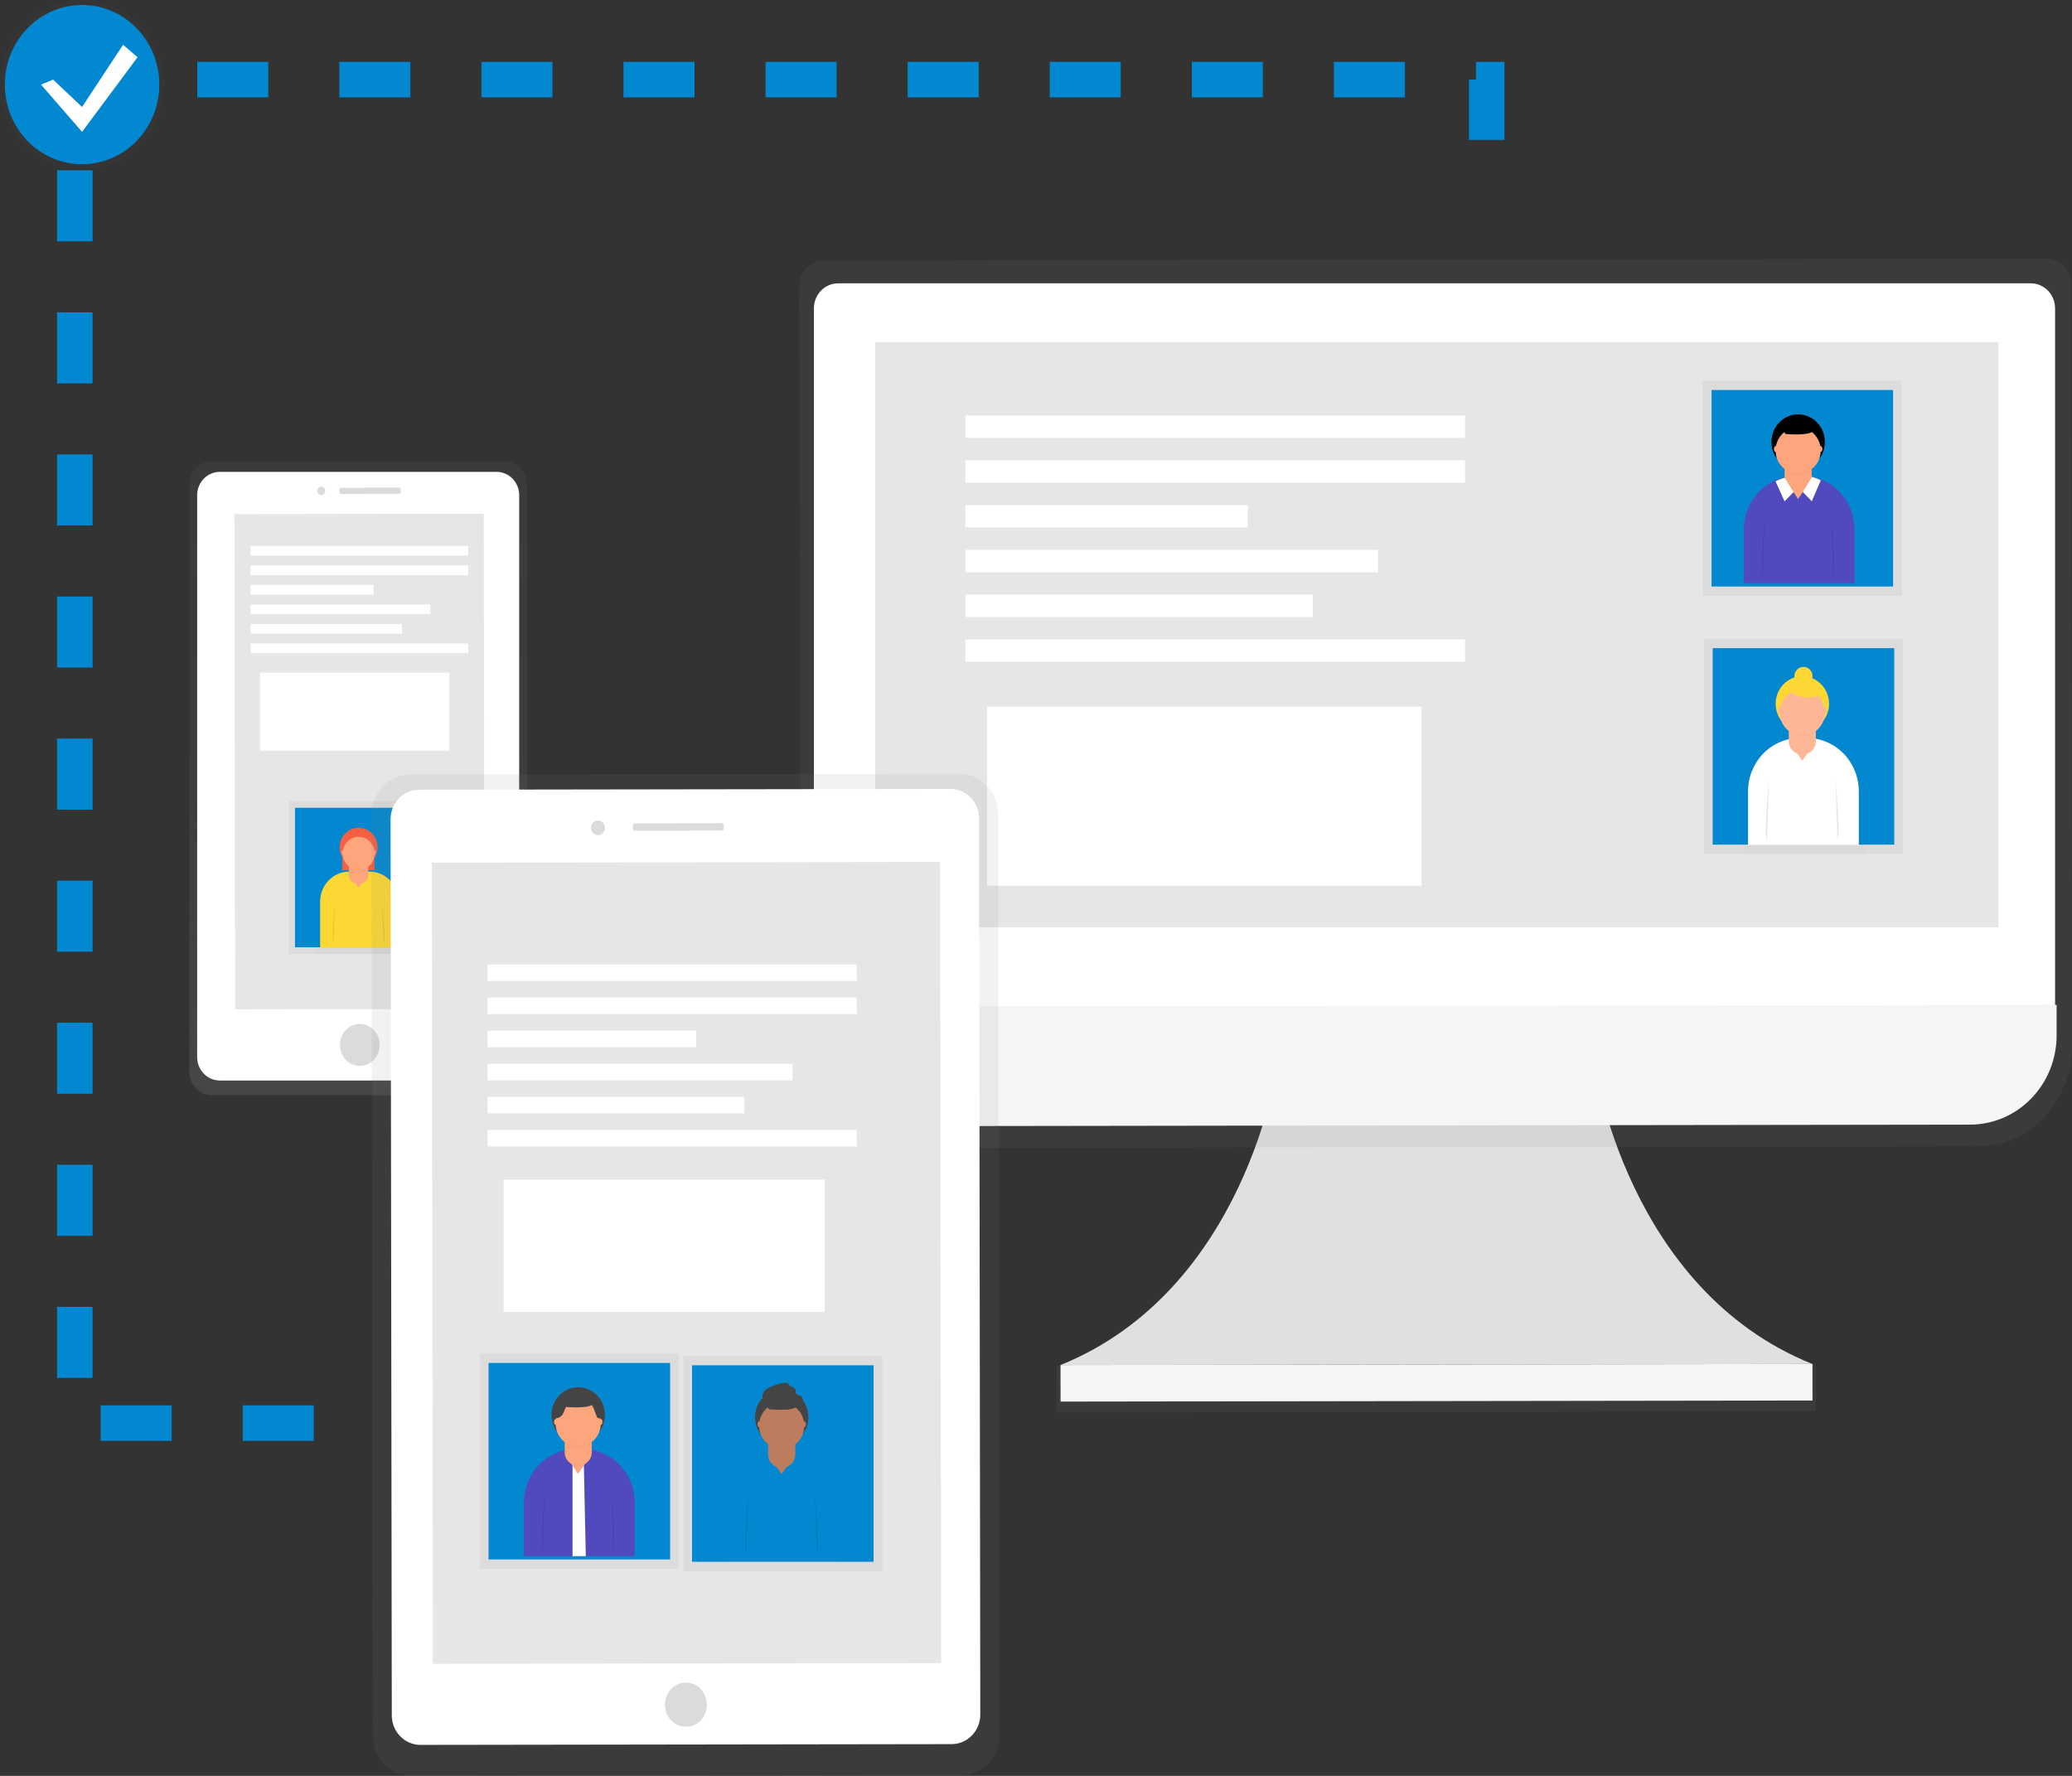 <svg width="350" height="300" viewBox="0 0 350 300" fill="none" xmlns="http://www.w3.org/2000/svg">
<rect x="0" y="0" width="350" height="300" fill="#333333" stroke="none"/>
<g clip-path="url(#clip0)">
<path d="M85.197 77.953H35.81C33.701 77.953 31.991 79.715 31.991 81.89V181.079C31.991 183.253 33.701 185.016 35.81 185.016H85.197C87.306 185.016 89.016 183.253 89.016 181.079V81.89C89.016 79.715 87.306 77.953 85.197 77.953Z" fill="url(#paint0_linear)"/>
<path d="M83.883 79.713H37.124C35.015 79.713 33.305 81.475 33.305 83.65V178.591C33.305 180.765 35.015 182.528 37.124 182.528H83.883C85.993 182.528 87.702 180.765 87.702 178.591V83.65C87.702 81.475 85.993 79.713 83.883 79.713Z" fill="white"/>
<path d="M81.716 86.788L39.6 86.849L39.714 170.518L81.829 170.458L81.716 86.788Z" fill="#E6E6E6"/>
<path d="M60.781 180.063C62.635 180.06 64.135 178.47 64.133 176.511C64.13 174.552 62.625 172.966 60.771 172.968C58.917 172.971 57.416 174.561 57.419 176.52C57.422 178.479 58.927 180.065 60.781 180.063Z" fill="#DBDBDB"/>
<path d="M54.276 83.631C54.647 83.631 54.948 83.313 54.947 82.922C54.947 82.53 54.645 82.213 54.274 82.214C53.903 82.215 53.602 82.532 53.603 82.924C53.603 83.315 53.905 83.632 54.276 83.631Z" fill="#DBDBDB"/>
<path d="M67.324 82.372L57.677 82.386C57.466 82.386 57.295 82.563 57.296 82.78L57.296 83.056C57.296 83.273 57.468 83.45 57.678 83.449L67.325 83.435C67.536 83.435 67.707 83.258 67.707 83.041L67.706 82.765C67.706 82.548 67.535 82.372 67.324 82.372Z" fill="#DBDBDB"/>
<path d="M72.637 135.339H48.791V161.15H72.637V135.339Z" fill="url(#paint1_linear)"/>
<path d="M71.602 136.461H49.83V160.028H71.602V136.461Z" fill="#0288D1"/>
<g opacity="0.5">
<path opacity="0.5" d="M62.364 147.142V146.697H63.509V144.417C63.856 143.874 64.056 143.245 64.088 142.596C64.121 141.946 63.984 141.3 63.692 140.723C63.4 140.146 62.965 139.66 62.43 139.315C61.895 138.971 61.28 138.779 60.649 138.762C60.019 138.744 59.395 138.9 58.843 139.214C58.29 139.529 57.829 139.989 57.508 140.549C57.186 141.108 57.015 141.746 57.013 142.397C57.01 143.047 57.177 143.686 57.494 144.248V146.697H58.758V147.22C57.21 147.661 55.845 148.612 54.871 149.929C53.898 151.246 53.371 152.856 53.37 154.512V161.15H68.069V154.512C68.068 152.799 67.503 151.137 66.467 149.798C65.43 148.459 63.984 147.523 62.364 147.142Z" fill="url(#paint2_linear)"/>
</g>
<path d="M63.253 142.52H57.811V147.008H63.253V142.52Z" fill="#F55F44"/>
<path d="M58.988 147.244H62.425C63.727 147.244 64.976 147.777 65.897 148.727C66.819 149.676 67.336 150.964 67.336 152.307V160.094H54.077V152.299C54.078 150.958 54.597 149.672 55.518 148.724C56.438 147.776 57.687 147.244 58.988 147.244Z" fill="#FDD835"/>
<path d="M61 145H60.156C59.492 145 58.953 145.555 58.953 146.24V147.949C58.953 148.634 59.492 149.189 60.156 149.189H61C61.665 149.189 62.203 148.634 62.203 147.949V146.24C62.203 145.555 61.665 145 61 145Z" fill="#FDA57D"/>
<path d="M59.958 149.063L60.565 149.976L61.203 149.063H59.958Z" fill="#FDA57D"/>
<path opacity="0.1" d="M56.574 152.362C56.574 152.362 55.929 158.984 56.345 159.413L56.574 152.362Z" fill="black"/>
<path opacity="0.1" d="M64.556 152.362C64.556 152.362 65.201 158.984 64.785 159.413L64.556 152.362Z" fill="black"/>
<path opacity="0.05" d="M60.58 147.035C61.157 147.036 61.72 146.846 62.184 146.492C62.123 146.098 61.928 145.74 61.635 145.481C61.341 145.222 60.967 145.079 60.58 145.079C60.194 145.079 59.82 145.222 59.526 145.481C59.232 145.74 59.037 146.098 58.976 146.492C59.441 146.846 60.003 147.036 60.58 147.035Z" fill="black"/>
<path d="M60.58 146.433C62.35 146.433 63.784 144.954 63.784 143.13C63.784 141.306 62.35 139.827 60.58 139.827C58.811 139.827 57.376 141.306 57.376 143.13C57.376 144.954 58.811 146.433 60.58 146.433Z" fill="#F55F44"/>
<path d="M60.58 146.953C62.075 146.953 63.288 145.703 63.288 144.161C63.288 142.62 62.075 141.37 60.58 141.37C59.085 141.37 57.873 142.62 57.873 144.161C57.873 145.703 59.085 146.953 60.58 146.953Z" fill="#FDA57D"/>
<path d="M57.865 144.335C57.97 144.335 58.056 144.176 58.056 143.98C58.056 143.785 57.97 143.626 57.865 143.626C57.759 143.626 57.674 143.785 57.674 143.98C57.674 144.176 57.759 144.335 57.865 144.335Z" fill="#FDA57D"/>
<path d="M63.299 144.335C63.405 144.335 63.49 144.176 63.49 143.98C63.49 143.785 63.405 143.626 63.299 143.626C63.194 143.626 63.108 143.785 63.108 143.98C63.108 144.176 63.194 144.335 63.299 144.335Z" fill="#FDA57D"/>
<path d="M79.091 92.228H42.337V93.874H79.091V92.228Z" fill="white"/>
<path d="M79.091 95.52H42.337V97.165H79.091V95.52Z" fill="white"/>
<path d="M63.112 98.815H42.337V100.461H63.112V98.815Z" fill="white"/>
<path d="M72.698 102.11H42.337V103.756H72.698V102.11Z" fill="white"/>
<path d="M67.905 105.406H42.337V107.051H67.905V105.406Z" fill="white"/>
<path d="M79.091 108.701H42.337V110.346H79.091V108.701Z" fill="white"/>
<path d="M75.898 113.642H43.937V126.819H75.898V113.642Z" fill="white"/>
<path d="M269.416 179.972C269.416 179.972 274.763 217.842 306.151 230.421L242.641 230.512L179.132 230.602C210.47 217.933 215.737 180.047 215.737 180.047L269.416 179.972Z" fill="#E0E0E0"/>
<path d="M306.717 230.413L178.499 230.598L178.51 238.598L306.728 238.413L306.717 230.413Z" fill="url(#paint3_linear)"/>
<path d="M306.159 230.414L179.141 230.597L179.149 236.77L306.168 236.587L306.159 230.414Z" fill="#F5F5F5"/>
<path d="M345.708 43.701L139.14 43.996C138.016 44.024 136.949 44.511 136.174 45.349C135.398 46.188 134.977 47.31 135.004 48.468L135.164 172.713V176.85C135.164 186.299 142.279 193.933 151.032 193.921L334.193 193.661C342.943 193.661 350.027 185.988 350.015 176.547V172.413L349.855 48.169C349.868 47.595 349.77 47.024 349.569 46.488C349.367 45.953 349.065 45.464 348.68 45.049C348.295 44.634 347.834 44.301 347.324 44.07C346.814 43.838 346.265 43.713 345.708 43.701Z" fill="url(#paint4_linear)"/>
<path d="M141.592 47.862H343.038C344.127 47.862 345.171 48.308 345.941 49.102C346.711 49.895 347.143 50.972 347.143 52.094V170.331H137.483V52.094C137.483 51.538 137.589 50.988 137.795 50.474C138.002 49.96 138.305 49.493 138.686 49.1C139.068 48.707 139.521 48.396 140.02 48.183C140.518 47.971 141.052 47.862 141.592 47.862Z" fill="white"/>
<path d="M332.788 189.984L152.396 190.24C150.474 190.243 148.57 189.855 146.794 189.099C145.017 188.344 143.403 187.234 142.042 185.835C140.681 184.436 139.601 182.775 138.864 180.945C138.126 179.116 137.745 177.154 137.742 175.173V170.055L347.403 169.756V174.874C347.406 176.856 347.03 178.818 346.298 180.65C345.565 182.482 344.489 184.147 343.132 185.55C341.775 186.953 340.162 188.067 338.388 188.828C336.613 189.589 334.71 189.982 332.788 189.984Z" fill="#F5F5F5"/>
<path d="M337.569 57.783H147.84V156.65H337.569V57.783Z" fill="#E6E6E6"/>
<path d="M321.236 64.303H287.652V100.657H321.236V64.303Z" fill="url(#paint5_linear)"/>
<path d="M319.777 65.886H289.111V99.079H319.777V65.886Z" fill="#0288D1"/>
<g opacity="0.5">
<path opacity="0.5" d="M306.54 80.646L306.158 80.504L306.135 80.539H306.113V79.469C306.113 79.337 306.102 79.205 306.082 79.075C306.701 78.606 307.174 77.961 307.445 77.221C307.98 76.506 308.31 75.651 308.398 74.753C308.485 73.855 308.327 72.949 307.941 72.139C307.554 71.329 306.956 70.646 306.212 70.169C305.469 69.692 304.611 69.439 303.735 69.439C302.86 69.439 302.001 69.692 301.258 70.169C300.515 70.646 299.916 71.329 299.53 72.139C299.144 72.949 298.985 73.855 299.073 74.753C299.16 75.651 299.49 76.506 300.025 77.221C300.296 77.961 300.77 78.606 301.388 79.075C301.368 79.205 301.358 79.337 301.358 79.469V80.65C299.309 81.233 297.501 82.493 296.214 84.237C294.926 85.98 294.228 88.112 294.228 90.303V99.087H313.628V90.291C313.629 88.107 312.937 85.982 311.657 84.24C310.377 82.499 308.58 81.237 306.54 80.646Z" fill="url(#paint6_linear)"/>
</g>
<path d="M303.34 80.429H304.524C306.846 80.429 309.074 81.38 310.716 83.073C312.358 84.766 313.281 87.062 313.281 89.457V98.512H294.568V89.457C294.568 88.27 294.795 87.095 295.236 85.998C295.677 84.902 296.323 83.906 297.138 83.068C297.953 82.229 298.92 81.565 299.984 81.112C301.048 80.659 302.189 80.427 303.34 80.429Z" fill="#514ABF"/>
<path d="M303.886 77.283H303.6C302.414 77.283 301.453 78.274 301.453 79.496V80.972C301.453 82.194 302.414 83.185 303.6 83.185H303.886C305.071 83.185 306.032 82.194 306.032 80.972V79.496C306.032 78.274 305.071 77.283 303.886 77.283Z" fill="#FDA57D"/>
<path opacity="0.05" d="M299.865 81.472L301.4 84.866L302.924 83.295L301.4 80.882L299.865 81.472Z" fill="black"/>
<path d="M299.918 81.307L301.446 84.701L302.973 83.126L301.446 80.717L300.743 80.937C300.674 80.959 300.607 80.985 300.541 81.016L299.918 81.307Z" fill="white"/>
<path opacity="0.05" d="M307.625 81.307L306.086 84.866L304.558 83.295L306.128 80.756L307.625 81.307Z" fill="black"/>
<path d="M307.571 81.142L306.044 84.685L304.516 83.11L306.086 80.571L306.372 80.657C306.683 80.749 306.988 80.861 307.285 80.992L307.571 81.142Z" fill="white"/>
<path d="M302.863 83.004L303.718 84.287L304.619 83.004H302.863Z" fill="#FDA57D"/>
<path opacity="0.1" d="M298.096 87.654C298.096 87.654 297.188 96.98 297.776 97.587L298.096 87.654Z" fill="black"/>
<path opacity="0.1" d="M309.34 87.654C309.34 87.654 310.249 96.98 309.66 97.587L309.34 87.654Z" fill="black"/>
<path opacity="0.05" d="M303.741 80.146C304.554 80.146 305.346 79.878 306.002 79.382C305.916 78.828 305.641 78.323 305.226 77.959C304.812 77.594 304.285 77.394 303.741 77.394C303.196 77.394 302.67 77.594 302.256 77.959C301.841 78.323 301.566 78.828 301.48 79.382C302.136 79.878 302.928 80.146 303.741 80.146Z" fill="black"/>
<path d="M303.741 79.295C306.232 79.295 308.251 77.214 308.251 74.646C308.251 72.078 306.232 69.996 303.741 69.996C301.25 69.996 299.231 72.078 299.231 74.646C299.231 77.214 301.25 79.295 303.741 79.295Z" fill="black"/>
<path d="M303.741 80.035C305.848 80.035 307.556 78.275 307.556 76.102C307.556 73.93 305.848 72.169 303.741 72.169C301.634 72.169 299.926 73.93 299.926 76.102C299.926 78.275 301.634 80.035 303.741 80.035Z" fill="#FDA57D"/>
<path opacity="0.05" d="M300.667 72.205L301.629 73.417C301.629 73.417 305.857 73.811 306.338 72.811C306.819 71.811 303.554 71.098 303.554 71.098L300.667 72.205Z" fill="black"/>
<path d="M300.667 72.094L301.629 73.307C301.629 73.307 305.857 73.701 306.338 72.701C306.819 71.701 303.554 70.988 303.554 70.988L300.667 72.094Z" fill="black"/>
<path d="M299.918 76.343C300.066 76.343 300.185 76.12 300.185 75.847C300.185 75.573 300.066 75.35 299.918 75.35C299.771 75.35 299.651 75.573 299.651 75.847C299.651 76.12 299.771 76.343 299.918 76.343Z" fill="#FDA57D"/>
<path d="M307.571 76.343C307.719 76.343 307.839 76.12 307.839 75.847C307.839 75.573 307.719 75.35 307.571 75.35C307.424 75.35 307.304 75.573 307.304 75.847C307.304 76.12 307.424 76.343 307.571 76.343Z" fill="#FDA57D"/>
<path d="M321.43 107.913H287.846V144.268H321.43V107.913Z" fill="url(#paint7_linear)"/>
<path d="M319.972 109.492H289.305V142.685H319.972V109.492Z" fill="#0288D1"/>
<g opacity="0.5">
<path opacity="0.5" d="M306.957 124.449V123.228C306.957 123.169 306.957 123.106 306.957 123.047C307.606 122.546 308.102 121.863 308.385 121.079C308.855 120.451 309.177 119.719 309.327 118.941C309.476 118.163 309.449 117.36 309.248 116.595C309.046 115.83 308.675 115.123 308.165 114.53C307.654 113.937 307.017 113.474 306.303 113.177C306.358 112.927 306.359 112.668 306.306 112.418C306.252 112.169 306.147 111.934 305.996 111.73C305.845 111.527 305.652 111.361 305.432 111.242C305.212 111.124 304.969 111.057 304.721 111.047C304.473 111.036 304.226 111.081 303.997 111.18C303.767 111.278 303.562 111.427 303.395 111.617C303.228 111.806 303.103 112.031 303.03 112.275C302.956 112.52 302.936 112.778 302.97 113.031C302.2 113.276 301.499 113.709 300.927 114.293C300.355 114.878 299.929 115.596 299.685 116.388C299.441 117.179 299.387 118.02 299.528 118.838C299.668 119.655 299.999 120.426 300.491 121.083C300.774 121.867 301.27 122.55 301.919 123.051C301.919 123.11 301.919 123.169 301.919 123.232V124.524C299.787 124.945 297.863 126.119 296.479 127.843C295.094 129.567 294.335 131.734 294.331 133.972V144.331H314.992V133.988C314.991 131.667 314.178 129.424 312.702 127.672C311.226 125.919 309.186 124.775 306.957 124.449Z" fill="url(#paint8_linear)"/>
</g>
<path d="M304.047 124.669H305.23C306.38 124.669 307.519 124.903 308.581 125.356C309.644 125.81 310.609 126.475 311.422 127.313C312.236 128.152 312.881 129.147 313.321 130.242C313.761 131.337 313.987 132.511 313.987 133.697V142.752H295.274V133.697C295.274 131.303 296.197 129.006 297.839 127.313C299.481 125.62 301.709 124.669 304.031 124.669H304.047Z" fill="white"/>
<path d="M304.589 121.524H304.302C303.117 121.524 302.156 122.514 302.156 123.736V125.213C302.156 126.435 303.117 127.425 304.302 127.425H304.589C305.774 127.425 306.735 126.435 306.735 125.213V123.736C306.735 122.514 305.774 121.524 304.589 121.524Z" fill="#FDB797"/>
<path d="M303.569 127.244L304.425 128.528L305.322 127.244H303.569Z" fill="#FDB797"/>
<path opacity="0.1" d="M298.803 131.89C298.803 131.89 297.894 141.217 298.482 141.823L298.803 131.89Z" fill="black"/>
<path opacity="0.1" d="M310.046 131.89C310.046 131.89 310.955 141.217 310.367 141.823L310.046 131.89Z" fill="black"/>
<path opacity="0.05" d="M304.463 124.386C305.276 124.386 306.068 124.118 306.724 123.622C306.637 123.068 306.362 122.563 305.948 122.199C305.534 121.835 305.007 121.634 304.463 121.634C303.913 121.627 303.379 121.824 302.958 122.189C302.538 122.554 302.258 123.062 302.171 123.622C302.835 124.125 303.639 124.393 304.463 124.386Z" fill="black"/>
<path d="M304.447 123.535C306.938 123.535 308.958 121.454 308.958 118.886C308.958 116.318 306.938 114.236 304.447 114.236C301.957 114.236 299.937 116.318 299.937 118.886C299.937 121.454 301.957 123.535 304.447 123.535Z" fill="#FDD835"/>
<path d="M304.447 124.276C306.555 124.276 308.263 122.515 308.263 120.343C308.263 118.17 306.555 116.409 304.447 116.409C302.34 116.409 300.632 118.17 300.632 120.343C300.632 122.515 302.34 124.276 304.447 124.276Z" fill="#FDB797"/>
<path d="M300.621 120.583C300.768 120.583 300.888 120.361 300.888 120.087C300.888 119.813 300.768 119.591 300.621 119.591C300.473 119.591 300.354 119.813 300.354 120.087C300.354 120.361 300.473 120.583 300.621 120.583Z" fill="#FDB797"/>
<path d="M308.278 120.583C308.426 120.583 308.545 120.361 308.545 120.087C308.545 119.813 308.426 119.591 308.278 119.591C308.13 119.591 308.011 119.813 308.011 120.087C308.011 120.361 308.13 120.583 308.278 120.583Z" fill="#FDB797"/>
<path d="M304.638 115.815C305.484 115.815 306.17 115.108 306.17 114.236C306.17 113.364 305.484 112.657 304.638 112.657C303.793 112.657 303.107 113.364 303.107 114.236C303.107 115.108 303.793 115.815 304.638 115.815Z" fill="#FDD835"/>
<path d="M301.572 115.815C301.572 115.815 303.099 118.965 307.705 117.39L306.177 115.815H301.572Z" fill="#FDD835"/>
<path d="M247.465 70.189H163.073V73.972H247.465V70.189Z" fill="white"/>
<path d="M247.465 77.752H163.073V81.535H247.465V77.752Z" fill="white"/>
<path d="M210.772 85.319H163.073V89.102H210.772V85.319Z" fill="white"/>
<path d="M232.788 92.882H163.073V96.665H232.788V92.882Z" fill="white"/>
<path d="M221.778 100.449H163.073V104.232H221.778V100.449Z" fill="white"/>
<path d="M247.465 108.012H163.073V111.795H247.465V108.012Z" fill="white"/>
<path d="M240.125 119.362H166.743V149.622H240.125V119.362Z" fill="white"/>
<path d="M52.999 240.406H12.637V13.449H251.135V32.362" stroke="#0288D1" stroke-width="6" stroke-miterlimit="10" stroke-dasharray="12 12"/>
<g opacity="0.5">
<path opacity="0.5" d="M13.863 28.583C21.519 28.583 27.726 22.184 27.726 14.291C27.726 6.398 21.519 0 13.863 0C6.207 0 0 6.398 0 14.291C0 22.184 6.207 28.583 13.863 28.583Z" fill="url(#paint9_linear)"/>
</g>
<path d="M13.863 27.74C21.068 27.74 26.908 21.719 26.908 14.291C26.908 6.864 21.068 0.843 13.863 0.843C6.658 0.843 0.817 6.864 0.817 14.291C0.817 21.719 6.658 27.74 13.863 27.74Z" fill="#0288D1"/>
<path d="M8.971 13.449L13.863 18.071L20.79 7.563L23.238 9.665L13.863 22.276L6.931 14.291L8.971 13.449Z" fill="white"/>
<path d="M162.035 130.72L69.303 130.854C65.681 130.859 62.75 133.889 62.755 137.623L62.965 293.253C62.971 296.986 65.91 300.008 69.532 300.003L162.264 299.87C165.885 299.864 168.817 296.834 168.812 293.1L168.601 137.47C168.596 133.737 165.656 130.715 162.035 130.72Z" fill="url(#paint10_linear)"/>
<path d="M161.578 143.642L70.172 143.773L70.364 285.643L161.771 285.512L161.578 143.642Z" fill="url(#paint11_linear)"/>
<path d="M160.533 133.277L70.811 133.406C68.136 133.41 65.971 135.648 65.975 138.406L66.18 289.779C66.184 292.536 68.355 294.768 71.029 294.765L160.752 294.635C163.426 294.632 165.591 292.393 165.588 289.636L165.383 138.262C165.379 135.505 163.208 133.273 160.533 133.277Z" fill="white"/>
<path d="M158.789 145.611L72.943 145.734L73.126 281.073L158.973 280.949L158.789 145.611Z" fill="#E6E6E6"/>
<path d="M115.863 291.713C117.816 291.713 119.4 290.04 119.4 287.976C119.4 285.913 117.816 284.24 115.863 284.24C113.91 284.24 112.327 285.913 112.327 287.976C112.327 290.04 113.91 291.713 115.863 291.713Z" fill="#DBDBDB"/>
<path d="M101.006 141.084C101.658 141.083 102.186 140.525 102.185 139.838C102.184 139.151 101.655 138.594 101.003 138.595C100.351 138.596 99.824 139.154 99.825 139.841C99.826 140.528 100.355 141.085 101.006 141.084Z" fill="#DBDBDB"/>
<path d="M121.939 139.061L107.19 139.083C107.03 139.083 106.9 139.217 106.9 139.382L106.901 140.028C106.902 140.193 107.032 140.327 107.192 140.327L121.941 140.305C122.101 140.305 122.231 140.171 122.231 140.006L122.23 139.36C122.23 139.195 122.099 139.061 121.939 139.061Z" fill="#DBDBDB"/>
<path d="M149.023 229.055H115.44V265.409H149.023V229.055Z" fill="url(#paint12_linear)"/>
<path d="M147.565 230.638H116.898V263.831H147.565V230.638Z" fill="#0288D1"/>
<g opacity="0.5">
<path opacity="0.5" d="M134.84 245.402L134.458 245.26L134.435 245.295H134.412V244.224C134.412 244.093 134.402 243.961 134.382 243.831C135 243.361 135.474 242.717 135.745 241.976C136.28 241.262 136.61 240.407 136.697 239.509C136.785 238.61 136.626 237.705 136.24 236.895C135.854 236.085 135.255 235.402 134.512 234.925C133.769 234.448 132.91 234.195 132.035 234.195C131.159 234.195 130.301 234.448 129.558 234.925C128.814 235.402 128.216 236.085 127.829 236.895C127.443 237.705 127.285 238.61 127.372 239.509C127.46 240.407 127.79 241.262 128.325 241.976C128.596 242.717 129.069 243.361 129.688 243.831C129.668 243.961 129.657 244.093 129.657 244.224V245.406C127.608 245.989 125.801 247.249 124.513 248.993C123.225 250.736 122.528 252.867 122.527 255.059V263.843H141.947V255.043C141.946 252.857 141.25 250.731 139.967 248.99C138.684 247.249 136.883 245.989 134.84 245.402Z" fill="url(#paint13_linear)"/>
</g>
<path d="M131.64 245.181H132.823C135.146 245.181 137.373 246.132 139.016 247.825C140.658 249.518 141.58 251.814 141.58 254.209V263.264H122.867V254.209C122.867 253.022 123.094 251.847 123.535 250.75C123.976 249.654 124.623 248.658 125.438 247.82C126.252 246.981 127.22 246.317 128.284 245.864C129.348 245.411 130.488 245.179 131.64 245.181Z" fill="#0288D1"/>
<path d="M132.186 242.035H131.899C130.714 242.035 129.753 243.026 129.753 244.248V245.724C129.753 246.946 130.714 247.937 131.899 247.937H132.186C133.371 247.937 134.332 246.946 134.332 245.724V244.248C134.332 243.026 133.371 242.035 132.186 242.035Z" fill="#BE7C5E"/>
<path d="M131.162 247.756L132.018 249.039L132.919 247.756H131.162Z" fill="#BE7C5E"/>
<path opacity="0.1" d="M126.396 252.406C126.396 252.406 125.487 261.732 126.075 262.339L126.396 252.406Z" fill="black"/>
<path opacity="0.1" d="M137.639 252.406C137.639 252.406 138.548 261.732 137.96 262.339L137.639 252.406Z" fill="black"/>
<path opacity="0.05" d="M132.041 244.882C132.854 244.882 133.646 244.614 134.301 244.118C134.215 243.564 133.94 243.059 133.526 242.695C133.112 242.331 132.585 242.13 132.041 242.13C131.496 242.13 130.969 242.331 130.555 242.695C130.141 243.059 129.866 243.564 129.78 244.118C130.435 244.614 131.227 244.882 132.041 244.882Z" fill="black"/>
<path d="M132.041 244.047C134.531 244.047 136.551 241.966 136.551 239.398C136.551 236.83 134.531 234.748 132.041 234.748C129.55 234.748 127.53 236.83 127.53 239.398C127.53 241.966 129.55 244.047 132.041 244.047Z" fill="#444444"/>
<path d="M132.041 244.787C134.148 244.787 135.856 243.027 135.856 240.854C135.856 238.682 134.148 236.921 132.041 236.921C129.933 236.921 128.225 238.682 128.225 240.854C128.225 243.027 129.933 244.787 132.041 244.787Z" fill="#BE7C5E"/>
<path opacity="0.05" d="M128.966 236.957L129.929 238.169C129.929 238.169 134.156 238.563 134.637 237.563C135.119 236.563 131.853 235.85 131.853 235.85L128.966 236.957Z" fill="black"/>
<path d="M128.966 236.846L129.929 238.059C129.929 238.059 134.156 238.453 134.637 237.453C135.119 236.453 131.853 235.74 131.853 235.74L128.966 236.846Z" fill="#444444"/>
<path d="M128.218 241.094C128.365 241.094 128.485 240.872 128.485 240.598C128.485 240.324 128.365 240.102 128.218 240.102C128.07 240.102 127.95 240.324 127.95 240.598C127.95 240.872 128.07 241.094 128.218 241.094Z" fill="#BE7C5E"/>
<path d="M135.871 241.094C136.019 241.094 136.138 240.872 136.138 240.598C136.138 240.324 136.019 240.102 135.871 240.102C135.723 240.102 135.604 240.324 135.604 240.598C135.604 240.872 135.723 241.094 135.871 241.094Z" fill="#BE7C5E"/>
<path d="M129.058 235.075C129.357 234.682 129.768 234.397 130.234 234.26C131.078 233.913 131.957 233.559 132.862 233.622C132.95 233.621 133.036 233.647 133.11 233.697C133.17 233.763 133.221 233.839 133.259 233.921C133.534 234.343 134.305 234.315 134.404 234.811C134.431 234.972 134.366 235.146 134.404 235.303C134.504 235.697 135.042 235.657 135.359 235.882C135.528 236.039 135.63 236.258 135.645 236.492C135.659 236.726 135.584 236.956 135.436 237.134C135.121 237.478 134.714 237.716 134.267 237.819C133.482 238.129 132.629 238.207 131.804 238.043C130.647 237.732 127.939 236.961 129.058 235.075Z" fill="#444444"/>
<path d="M114.653 228.661H81.069V265.016H114.653V228.661Z" fill="url(#paint14_linear)"/>
<path d="M113.194 230.244H82.528V263.437H113.194V230.244Z" fill="#0288D1"/>
<g opacity="0.5">
<path opacity="0.5" d="M100.469 245.008L100.087 244.866L100.064 244.902H100.041V243.831C100.041 243.699 100.031 243.567 100.011 243.437C100.63 242.968 101.103 242.324 101.374 241.583C101.909 240.868 102.239 240.013 102.327 239.115C102.414 238.217 102.256 237.311 101.869 236.501C101.483 235.691 100.884 235.009 100.141 234.531C99.398 234.054 98.54 233.801 97.664 233.801C96.788 233.801 95.93 234.054 95.187 234.531C94.444 235.009 93.845 235.691 93.459 236.501C93.073 237.311 92.914 238.217 93.002 239.115C93.089 240.013 93.419 240.868 93.954 241.583C94.225 242.324 94.699 242.968 95.317 243.437C95.297 243.567 95.287 243.699 95.287 243.831V245.012C93.238 245.595 91.43 246.855 90.142 248.599C88.855 250.343 88.157 252.474 88.157 254.665V263.449H107.576V254.65C107.575 252.463 106.88 250.337 105.596 248.596C104.313 246.855 102.512 245.595 100.469 245.008Z" fill="url(#paint15_linear)"/>
</g>
<path d="M97.269 244.787H98.453C99.603 244.787 100.741 245.021 101.804 245.475C102.866 245.928 103.832 246.593 104.645 247.431C105.458 248.27 106.103 249.265 106.543 250.36C106.983 251.455 107.21 252.629 107.21 253.815V262.87H88.497V253.815C88.497 252.628 88.724 251.453 89.165 250.357C89.606 249.26 90.252 248.264 91.067 247.426C91.882 246.587 92.849 245.923 93.913 245.47C94.977 245.017 96.118 244.785 97.269 244.787Z" fill="#514ABF"/>
<path d="M97.815 241.642H97.529C96.343 241.642 95.382 242.632 95.382 243.854V245.331C95.382 246.553 96.343 247.543 97.529 247.543H97.815C99 247.543 99.961 246.553 99.961 245.331V243.854C99.961 242.632 99 241.642 97.815 241.642Z" fill="#FDA57D"/>
<path opacity="0.1" d="M92.025 252.012C92.025 252.012 91.117 261.339 91.705 261.945L92.025 252.012Z" fill="black"/>
<path opacity="0.1" d="M103.268 252.012C103.268 252.012 104.177 261.339 103.589 261.945L103.268 252.012Z" fill="black"/>
<path opacity="0.05" d="M97.67 244.488C98.483 244.488 99.275 244.221 99.931 243.724C99.844 243.17 99.57 242.666 99.155 242.301C98.741 241.937 98.214 241.737 97.67 241.736C97.125 241.737 96.599 241.937 96.184 242.301C95.77 242.666 95.495 243.17 95.409 243.724C96.065 244.221 96.857 244.488 97.67 244.488Z" fill="black"/>
<path d="M97.67 243.654C100.161 243.654 102.18 241.572 102.18 239.004C102.18 236.436 100.161 234.354 97.67 234.354C95.179 234.354 93.16 236.436 93.16 239.004C93.16 241.572 95.179 243.654 97.67 243.654Z" fill="#444444"/>
<path d="M97.67 244.394C99.777 244.394 101.485 242.633 101.485 240.461C101.485 238.288 99.777 236.528 97.67 236.528C95.563 236.528 93.855 238.288 93.855 240.461C93.855 242.633 95.563 244.394 97.67 244.394Z" fill="#FDA57D"/>
<path opacity="0.05" d="M94.596 236.563L95.558 237.776C95.558 237.776 99.786 238.169 100.267 237.169C100.748 236.169 97.483 235.457 97.483 235.457L94.596 236.563Z" fill="black"/>
<path d="M94.596 236.453L95.558 237.665C95.558 237.665 99.786 238.059 100.267 237.059C100.748 236.059 97.483 235.346 97.483 235.346L94.596 236.453Z" fill="#444444"/>
<path d="M93.847 240.701C93.995 240.701 94.114 240.479 94.114 240.205C94.114 239.931 93.995 239.709 93.847 239.709C93.7 239.709 93.58 239.931 93.58 240.205C93.58 240.479 93.7 240.701 93.847 240.701Z" fill="#FDA57D"/>
<path d="M101.5 240.701C101.648 240.701 101.768 240.479 101.768 240.205C101.768 239.931 101.648 239.709 101.5 239.709C101.353 239.709 101.233 239.931 101.233 240.205C101.233 240.479 101.353 240.701 101.5 240.701Z" fill="#FDA57D"/>
<path d="M144.727 162.925H82.352V165.721H144.727V162.925Z" fill="white"/>
<path d="M144.727 168.516H82.352V171.311H144.727V168.516Z" fill="white"/>
<path d="M117.609 174.106H82.352V176.902H117.609V174.106Z" fill="white"/>
<path d="M133.881 179.701H82.352V182.496H133.881V179.701Z" fill="white"/>
<path d="M125.743 185.291H82.352V188.087H125.743V185.291Z" fill="white"/>
<path d="M144.727 190.882H82.352V193.677H144.727V190.882Z" fill="white"/>
<path d="M139.304 199.272H85.064V221.638H139.304V199.272Z" fill="white"/>
<path d="M95.019 238.976C95.212 238.625 95.372 238.256 95.497 237.874C95.7 237.421 96.02 237.035 96.422 236.758C96.824 236.481 97.293 236.325 97.776 236.305C98.259 236.285 98.738 236.404 99.16 236.648C99.582 236.891 99.931 237.25 100.167 237.685C100.481 238.264 100.584 238.949 100.931 239.508C100.981 239.546 101.037 239.573 101.097 239.588C101.157 239.602 101.219 239.604 101.28 239.592C101.34 239.581 101.398 239.557 101.449 239.521C101.5 239.486 101.544 239.439 101.577 239.386C101.637 239.272 101.672 239.146 101.679 239.017C101.687 238.887 101.666 238.758 101.619 238.638C101.538 238.394 101.405 238.169 101.317 237.929C101.229 237.538 101.101 237.158 100.935 236.795C100.731 236.521 100.47 236.296 100.171 236.138C99.327 235.602 98.35 235.047 97.395 235.35C97.073 235.464 96.768 235.624 96.49 235.827L95.275 236.614C94.885 236.84 94.536 237.134 94.244 237.484C93.981 237.839 93.481 238.898 93.713 239.354C93.988 239.874 94.779 239.303 95.019 238.976Z" fill="#444444"/>
<path d="M96.711 247.244V262.886H98.953L98.621 247.244H96.711Z" fill="white"/>
<path d="M96.337 247.031L97.635 248.98L99.003 247.031H96.337Z" fill="#FDA57D"/>
</g>
<defs>
<linearGradient id="paint0_linear" x1="60.508" y1="185.702" x2="60.508" y2="78.297" gradientUnits="userSpaceOnUse">
<stop stop-color="#808080" stop-opacity="0.25"/>
<stop offset="0.54" stop-color="#808080" stop-opacity="0.12"/>
<stop offset="1" stop-color="#808080" stop-opacity="0.1"/>
</linearGradient>
<linearGradient id="paint1_linear" x1="3839.76" y1="10700.3" x2="3839.76" y2="9008.15" gradientUnits="userSpaceOnUse">
<stop stop-color="#808080" stop-opacity="0.25"/>
<stop offset="0.54" stop-color="#808080" stop-opacity="0.12"/>
<stop offset="1" stop-color="#808080" stop-opacity="0.1"/>
</linearGradient>
<linearGradient id="paint2_linear" x1="4474.15" y1="10848" x2="4474.15" y2="9574.76" gradientUnits="userSpaceOnUse">
<stop stop-color="#808080" stop-opacity="0.25"/>
<stop offset="0.54" stop-color="#808080" stop-opacity="0.12"/>
<stop offset="1" stop-color="#808080" stop-opacity="0.1"/>
</linearGradient>
<linearGradient id="paint3_linear" x1="99779" y1="5488.07" x2="99778.7" y2="5325.43" gradientUnits="userSpaceOnUse">
<stop stop-color="#808080" stop-opacity="0.25"/>
<stop offset="0.54" stop-color="#808080" stop-opacity="0.12"/>
<stop offset="1" stop-color="#808080" stop-opacity="0.1"/>
</linearGradient>
<linearGradient id="paint4_linear" x1="167169" y1="87830.2" x2="167169" y2="30395.6" gradientUnits="userSpaceOnUse">
<stop stop-color="#808080" stop-opacity="0.25"/>
<stop offset="0.54" stop-color="#808080" stop-opacity="0.12"/>
<stop offset="1" stop-color="#808080" stop-opacity="0.1"/>
</linearGradient>
<linearGradient id="paint5_linear" x1="27060.4" y1="9359.01" x2="27060.4" y2="6002.06" gradientUnits="userSpaceOnUse">
<stop stop-color="#808080" stop-opacity="0.25"/>
<stop offset="0.54" stop-color="#808080" stop-opacity="0.12"/>
<stop offset="1" stop-color="#808080" stop-opacity="0.1"/>
</linearGradient>
<linearGradient id="paint6_linear" x1="17991" y1="8460.28" x2="18977.5" y2="8460.28" gradientUnits="userSpaceOnUse">
<stop stop-color="#808080" stop-opacity="0.25"/>
<stop offset="0.54" stop-color="#808080" stop-opacity="0.12"/>
<stop offset="1" stop-color="#808080" stop-opacity="0.1"/>
</linearGradient>
<linearGradient id="paint7_linear" x1="27077.7" y1="13429.6" x2="27077.7" y2="10072.6" gradientUnits="userSpaceOnUse">
<stop stop-color="#808080" stop-opacity="0.25"/>
<stop offset="0.54" stop-color="#808080" stop-opacity="0.12"/>
<stop offset="1" stop-color="#808080" stop-opacity="0.1"/>
</linearGradient>
<linearGradient id="paint8_linear" x1="19704.1" y1="14611.6" x2="19704.1" y2="11798.6" gradientUnits="userSpaceOnUse">
<stop stop-color="#808080" stop-opacity="0.25"/>
<stop offset="0.54" stop-color="#808080" stop-opacity="0.12"/>
<stop offset="1" stop-color="#808080" stop-opacity="0.1"/>
</linearGradient>
<linearGradient id="paint9_linear" x1="1006.44" y1="2074.82" x2="1006.44" y2="0" gradientUnits="userSpaceOnUse">
<stop stop-color="#808080" stop-opacity="0.25"/>
<stop offset="0.54" stop-color="#808080" stop-opacity="0.12"/>
<stop offset="1" stop-color="#808080" stop-opacity="0.1"/>
</linearGradient>
<linearGradient id="paint10_linear" x1="47327.5" y1="143153" x2="47222.4" y2="70148" gradientUnits="userSpaceOnUse">
<stop stop-color="#808080" stop-opacity="0.25"/>
<stop offset="0.54" stop-color="#808080" stop-opacity="0.12"/>
<stop offset="1" stop-color="#808080" stop-opacity="0.1"/>
</linearGradient>
<linearGradient id="paint11_linear" x1="116.075" y1="287.018" x2="115.87" y2="144.495" gradientUnits="userSpaceOnUse">
<stop stop-opacity="0.09"/>
<stop offset="0.55" stop-opacity="0.07"/>
<stop offset="1" stop-opacity="0.02"/>
</linearGradient>
<linearGradient id="paint12_linear" x1="11743.9" y1="24737" x2="11743.9" y2="21380" gradientUnits="userSpaceOnUse">
<stop stop-color="#808080" stop-opacity="0.25"/>
<stop offset="0.54" stop-color="#808080" stop-opacity="0.12"/>
<stop offset="1" stop-color="#808080" stop-opacity="0.1"/>
</linearGradient>
<linearGradient id="paint13_linear" x1="9105.75" y1="21031.7" x2="10093.2" y2="21031.7" gradientUnits="userSpaceOnUse">
<stop stop-color="#808080" stop-opacity="0.25"/>
<stop offset="0.54" stop-color="#808080" stop-opacity="0.12"/>
<stop offset="1" stop-color="#808080" stop-opacity="0.1"/>
</linearGradient>
<linearGradient id="paint14_linear" x1="8686.95" y1="24700.2" x2="8686.95" y2="21343.3" gradientUnits="userSpaceOnUse">
<stop stop-color="#808080" stop-opacity="0.25"/>
<stop offset="0.54" stop-color="#808080" stop-opacity="0.12"/>
<stop offset="1" stop-color="#808080" stop-opacity="0.1"/>
</linearGradient>
<linearGradient id="paint15_linear" x1="7323.64" y1="21001.6" x2="8311.11" y2="21001.6" gradientUnits="userSpaceOnUse">
<stop stop-color="#808080" stop-opacity="0.25"/>
<stop offset="0.54" stop-color="#808080" stop-opacity="0.12"/>
<stop offset="1" stop-color="#808080" stop-opacity="0.1"/>
</linearGradient>
<clipPath id="clip0">
<rect width="350" height="300" fill="white"/>
</clipPath>
</defs>
</svg>
